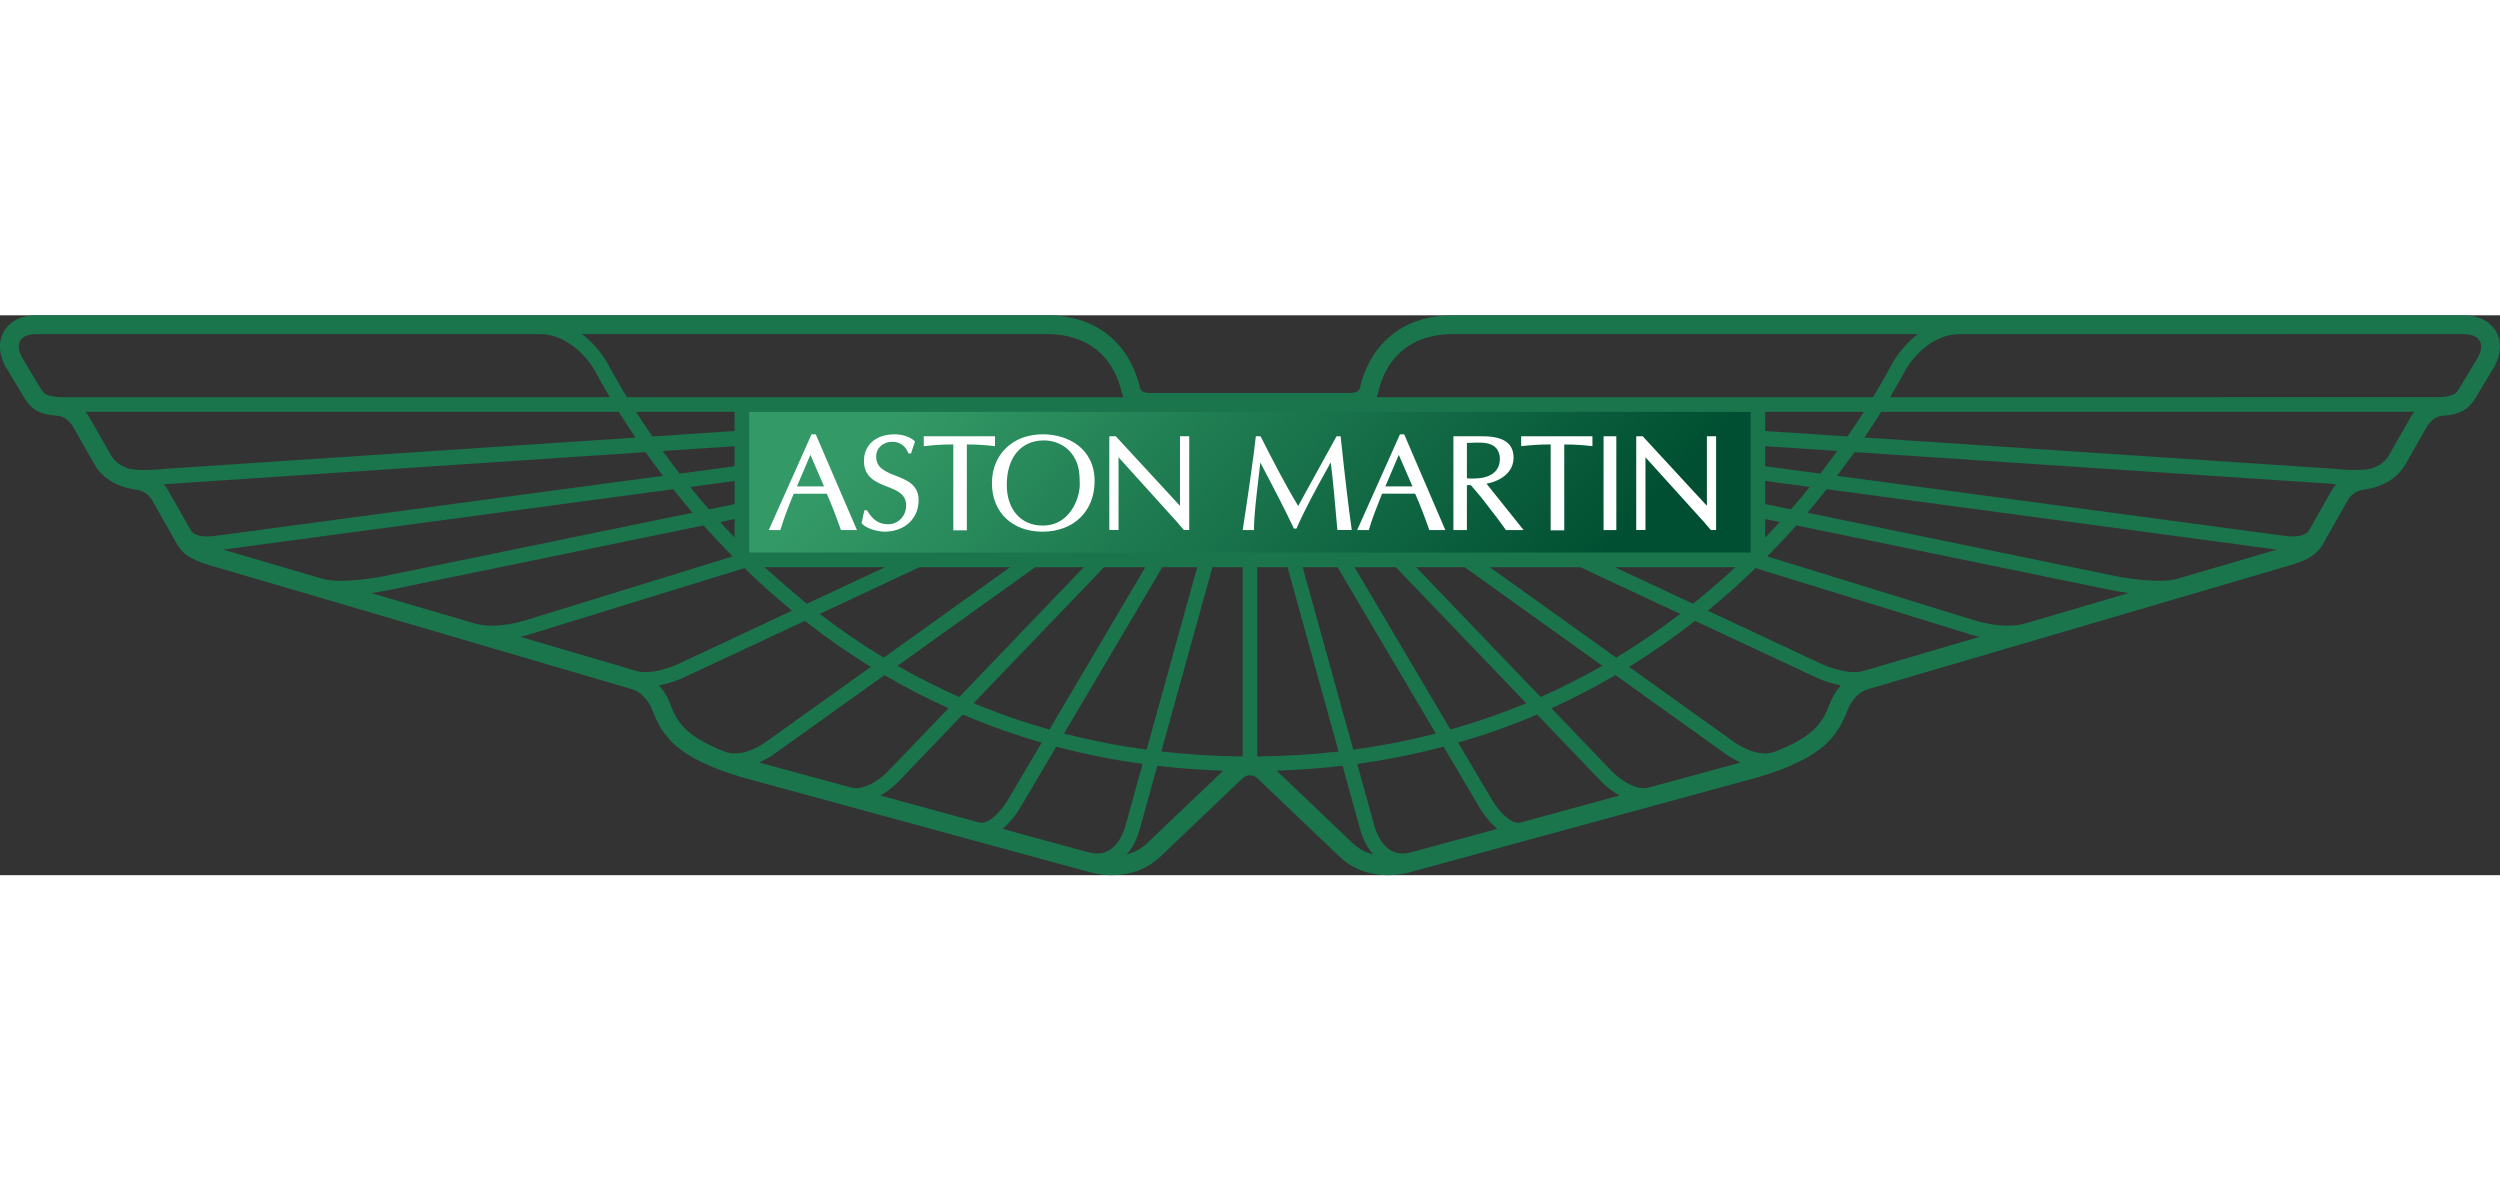 <?xml version="1.0" encoding="utf-8"?>
<svg version="1.1" width="210" height="100" viewBox="892.13 394.66 200 44.79" xmlns="http://www.w3.org/2000/svg">
  <rect x="892.13" y="394.66" width="200" height="44.79" fill="#333333" stroke="none"/>
  <title>Aston Martin Logo</title>
  <path d="M1091.797,395.929c-0.704-1.167-1.993-1.255-2.511-1.273h-80.859c-2.29,0-4.14,0.694-5.508,2.066c-0.982,0.979-1.659,2.256-2.009,3.795c-0.006,0.036-0.101,0.357-0.793,0.357h-15.983c-0.692,0-0.787-0.321-0.793-0.357c-0.35-1.539-1.026-2.816-2.009-3.795c-1.368-1.372-3.218-2.066-5.507-2.066h-80.86c-0.518,0.018-1.807,0.107-2.511,1.273c-0.334,0.569-0.585,1.528,0.14,2.867c0.006,0.012,1.481,2.465,1.481,2.465c0.602,0.987,1.293,1.354,2.748,1.446c0.021,0.002,0.695,0.072,1.167,0.893l1.508,2.649c0.317,0.608,1.067,2.033,3.625,2.379c0.043,0.006,0.789,0.089,1.201,0.873c0.006,0.009,1.862,3.277,1.862,3.277c0.542,1.051,1.302,1.44,2.682,1.866c0.003,0,33.818,9.927,33.818,9.927c1.149,0.34,1.619,1.637,1.619,1.637c0.808,2.087,1.857,3.804,7.136,5.397c0.003,0.002,27.667,7.549,27.667,7.549c0.338,0.112,3.507,1.076,5.894-1.227c0,0,6.471-6.176,6.488-6.188c0.002-0.006,0.271-0.28,0.637-0.28l0,0h0.001c0.365,0,0.634,0.273,0.636,0.28c0.017,0.012,6.488,6.188,6.488,6.188c2.387,2.303,5.555,1.339,5.894,1.227c0,0,27.663-7.546,27.667-7.549c5.279-1.593,6.328-3.311,7.136-5.397c0,0,0.469-1.297,1.618-1.637c0,0,33.816-9.927,33.818-9.927c1.38-0.426,2.14-0.815,2.682-1.866c0,0,1.856-3.269,1.862-3.277c0.412-0.784,1.158-0.866,1.201-0.873c2.558-0.346,3.308-1.771,3.624-2.379l1.509-2.649c0.472-0.821,1.146-0.89,1.167-0.893c1.454-0.092,2.146-0.459,2.748-1.446c0,0,1.475-2.453,1.48-2.465C1092.383,397.457,1092.132,396.498,1091.797,395.929z M985.116,414.81h2.792l-4.048,14.6c-2.252-0.307-4.453-0.735-6.605-1.292C980.199,423.136,984.13,416.479,985.116,414.81z M983.757,414.81l-7.672,12.99c-2.07-0.583-4.091-1.286-6.066-2.111c4.186-4.361,9.222-9.611,10.438-10.879l0,0l0,0H983.757z M965.696,414.81L965.696,414.81l7.242,0l-10.111,7.236c-1.756-1.06-3.463-2.227-5.121-3.498C961.502,416.771,965.017,415.128,965.696,414.81z M956.674,417.739c-0.088-0.072-2.397-2.012-3.377-2.929h9.638L956.674,417.739z M974.948,414.81h3.886l-9.961,10.388c-1.685-0.744-3.331-1.581-4.941-2.5C968.712,419.274,973.695,415.706,974.948,414.81z M975.825,396.161L975.825,396.161c1.874,0,3.368,0.548,4.444,1.625c0.777,0.777,1.316,1.804,1.603,3.057c0,0,0.058,0.214,0.131,0.369h-39.722c-0.607-0.997-1.608-2.806-1.608-2.806c-0.044-0.081-0.716-1.29-1.993-2.245C957.741,396.161,975.825,396.161,975.825,396.161z M948.844,410.187c-0.523-0.606-1.024-1.202-1.502-1.794l3.554-0.479v1.852L948.844,410.187z M950.895,410.958v1.473c-0.396-0.41-0.78-0.824-1.152-1.235C950.205,411.098,950.593,411.02,950.895,410.958z M946.497,407.327c-0.476-0.617-0.927-1.221-1.353-1.813l5.751-0.381l0,0l0,0l0,0v1.601L946.497,407.327z M950.895,403.918l-6.571,0.435c-0.474-0.682-0.91-1.343-1.312-1.973h7.882L950.895,403.918L950.895,403.918z M896.932,401.212L896.932,401.212L896.932,401.212L896.932,401.212L896.932,401.212c-1.028-0.077-1.246-0.199-1.569-0.729c0.003,0.004-1.341-2.231-1.448-2.408c-0.223-0.411-0.296-0.715-0.287-0.929c0.025-0.548,0.397-0.97,1.378-0.985l40.302,0.003c2.728,0,4.336,2.8,4.336,2.8c0.354,0.659,0.777,1.415,1.271,2.248H896.932z M902.394,406.921L902.394,406.921c-1.027-0.354-1.353-0.97-1.563-1.37c-0.628-1.068-1.454-2.664-1.86-3.172h42.658c0.41,0.655,0.854,1.345,1.341,2.063l-37.423,2.486C904.958,407,903.251,407.136,902.394,406.921z M909.307,412.312L909.307,412.312c-1.362,0.182-1.79-0.268-1.868-0.375l-1.792-3.155c-0.122-0.235-0.266-0.431-0.416-0.604c0.23-0.021,38.541-2.572,38.541-2.572c0.437,0.616,0.898,1.25,1.391,1.896L909.307,412.312L909.307,412.312z M918,415.76L918,415.76c-3.714-1.096-6.733-1.979-8.021-2.355l36.012-4.833c0.492,0.619,1.006,1.247,1.545,1.881l-24.64,5.066C921.981,415.708,919.353,416.114,918,415.76z M930.21,419.343L930.21,419.343c-2.75-0.806-5.648-1.657-8.382-2.462c0.729-0.101,1.25-0.208,1.305-0.22c-0.003,0.003,17.85-3.667,25.284-5.194c0.735,0.824,1.506,1.652,2.323,2.482l-16.509,5.093C934.194,419.054,931.942,419.801,930.21,419.343z M943.085,423.124L943.085,423.124c-0.352-0.104-4.273-1.256-9.327-2.742c0.482-0.107,0.799-0.214,0.834-0.226c-0.015,0.006,13.858-4.274,17.088-5.271c1.185,1.149,2.456,2.292,3.816,3.405l-8.929,4.179C945.978,422.766,944.256,423.441,943.085,423.124z M950.24,429.615c-3.494-1.318-4.017-2.631-4.514-3.904c-0.041-0.113-0.296-0.792-0.869-1.444c1.183-0.224,2.161-0.714,2.225-0.747c-0.01,0.002,4.726-2.208,9.434-4.415c1.706,1.339,3.468,2.569,5.276,3.682l-8.347,5.971C953.419,428.785,951.688,430.071,950.24,429.615z M960.255,432.449L960.255,432.449l-7.397-2.015c0.738-0.321,1.242-0.7,1.283-0.733c-0.006,0.006,4.133-2.956,8.746-6.256c1.667,0.973,3.374,1.86,5.124,2.651l-4.859,5.063C962.718,431.616,961.365,432.714,960.255,432.449z M970.518,435.25L970.518,435.25l-7.961-2.173c0.826-0.47,1.398-1.063,1.442-1.107c0,0,2.276-2.376,5.151-5.374c2.054,0.875,4.157,1.625,6.315,2.248l-2.63,4.457C972.515,433.878,971.442,435.396,970.518,435.25z M980.884,437.447c-0.451,0.273-0.975,0.336-1.597,0.193l-6.958-1.896c0.85-0.694,1.423-1.682,1.521-1.864c-0.004,0.004,1.178-1.994,2.781-4.711c2.25,0.595,4.554,1.057,6.91,1.38l-1.347,4.853l0,0C982.196,435.417,981.878,436.84,980.884,437.447z M983.961,436.836c-0.53,0.515-1.125,0.804-1.701,0.959c0.771-0.869,1.039-1.962,1.079-2.131l1.378-4.962c1.728,0.2,3.487,0.33,5.27,0.39C988.559,432.449,983.961,436.836,983.961,436.836z M991.541,429.952c-2.214-0.018-4.381-0.155-6.507-0.396v0l4.089-14.746h2.417V429.952z M1002.38,400.843L1002.38,400.843c0.282-1.253,0.823-2.28,1.6-3.057c1.076-1.077,2.573-1.625,4.444-1.625c0,0,18.087,0,37.146,0c-1.277,0.956-1.948,2.164-1.993,2.245c-0.43,0.806-0.968,1.75-1.606,2.807h-39.723C1002.33,401.067,1002.38,400.843,1002.38,400.843L1002.38,400.843z M1033.345,409.764v-1.852l3.567,0.479c-0.479,0.593-0.982,1.191-1.507,1.794C1034.486,409.997,1033.778,409.853,1033.345,409.764z M1034.509,411.196c-0.375,0.414-0.765,0.833-1.164,1.248v-1.485L1034.509,411.196z M1033.345,406.734v-1.601l5.767,0.381c-0.426,0.592-0.881,1.196-1.356,1.813L1033.345,406.734z M1033.345,403.918v-1.539h7.897c-0.401,0.63-0.841,1.292-1.311,1.973L1033.345,403.918z M1011.309,414.81L1011.309,414.81h7.244l7.99,3.738c-1.66,1.271-3.367,2.438-5.122,3.5C1017.565,419.287,1013.502,416.378,1011.309,414.81z M1020.317,422.698c-1.605,0.92-3.255,1.756-4.936,2.5c-3.628-3.78-7.996-8.338-9.965-10.388h3.886L1020.317,422.698z M1021.314,414.81h9.639c-0.982,0.976-3.301,2.866-3.377,2.929C1025.232,416.64,1022.946,415.575,1021.314,414.81z M1000.492,414.81h3.301l10.437,10.882c-1.971,0.821-3.994,1.521-6.064,2.107L1000.492,414.81L1000.492,414.81z M999.133,414.81L999.133,414.81l7.862,13.305c-2.152,0.56-4.356,0.988-6.605,1.295l-4.048-14.6H999.133z M992.711,429.955V414.81h2.418l4.087,14.746C997.089,429.8,994.921,429.934,992.711,429.955z M999.28,435.876L999.28,435.876c0,0-3.746-3.576-5.018-4.784c1.783-0.063,3.543-0.194,5.271-0.396l1.378,4.971c0.039,0.173,0.314,1.263,1.08,2.129C1000.934,437.495,1000.615,437.182,999.28,435.876z M1004.962,437.64L1004.962,437.64c-0.622,0.143-1.147,0.08-1.599-0.193c-0.969-0.593-1.291-1.956-1.31-2.037l-1.347-4.861c2.355-0.327,4.656-0.789,6.905-1.384l2.795,4.73c0.096,0.169,0.662,1.158,1.513,1.848L1004.962,437.64z M1013.732,435.25L1013.732,435.25c-0.925,0.146-1.998-1.372-2.31-1.938l-2.641-4.47c2.157-0.622,4.267-1.367,6.317-2.245l5.151,5.376c0.046,0.045,0.616,0.637,1.442,1.104L1013.732,435.25z M1025.31,432.092L1025.31,432.092L1025.31,432.092l-1.316,0.357c-1.108,0.266-2.462-0.833-2.895-1.289c0,0-2.126-2.211-4.856-5.063c1.747-0.792,3.454-1.675,5.12-2.652l8.758,6.266c0.036,0.029,0.536,0.404,1.271,0.723C1029.446,430.963,1025.31,432.092,1025.31,432.092z M1038.527,425.705c-0.498,1.277-1.019,2.592-4.526,3.91c-1.448,0.45-3.17-0.83-3.185-0.845c-0.007-0.006-3.912-2.801-8.359-5.983c1.808-1.116,3.569-2.342,5.279-3.682l9.45,4.423c0.052,0.027,1.026,0.519,2.207,0.739C1038.828,424.91,1038.573,425.573,1038.527,425.705L1038.527,425.705z M1041.166,423.124c-1.171,0.318-2.896-0.358-3.469-0.646c0,0-4.413-2.065-8.943-4.185c1.36-1.116,2.632-2.256,3.816-3.408l17.101,5.277c0.032,0.012,0.344,0.113,0.819,0.22L1041.166,423.124z M1054.048,419.34c-1.732,0.464-3.993-0.286-4.016-0.292l-0.026-0.009c0,0-0.004-0.002-0.006-0.002l-16.491-5.087c0.817-0.83,1.595-1.655,2.326-2.482l25.283,5.197c0.056,0.009,0.573,0.116,1.301,0.217L1054.048,419.34L1054.048,419.34z M1066.261,415.756L1066.261,415.756L1066.261,415.756c-1.35,0.358-3.99-0.047-4.907-0.237c0,0-16.865-3.466-24.637-5.064c0.539-0.634,1.057-1.262,1.547-1.884l36.007,4.833L1066.261,415.756L1066.261,415.756z M1078.593,408.797L1078.593,408.797c0.01-0.012-1.472,2.596-1.78,3.138c-0.075,0.101-0.496,0.559-1.867,0.377l-35.855-4.81c0.492-0.643,0.958-1.281,1.395-1.896l38.088,2.527c0.056,0.006,0.216,0.024,0.445,0.044C1078.862,408.357,1078.719,408.559,1078.593,408.797z M1084.954,402.855l-1.536,2.697c-0.21,0.399-0.533,1.015-1.56,1.369c-0.857,0.214-2.564,0.078-3.155,0.006l-37.418-2.486c0.484-0.717,0.933-1.408,1.341-2.063h42.65C1085.165,402.522,1085.056,402.676,1084.954,402.855L1084.954,402.855L1084.954,402.855z M1090.334,398.075L1090.334,398.075c-0.021,0.033-1.45,2.412-1.45,2.412c-0.271,0.447-0.439,0.649-1.554,0.72c-0.007,0-43.991,0.006-43.991,0.006c0.492-0.833,0.914-1.589,1.269-2.247c0.012-0.023,1.57-2.8,4.337-2.8l40.299-0.003c0.423,0.018,0.973,0.065,1.263,0.545c0.035,0.065,0.118,0.199,0.118,0.44C1090.624,397.36,1090.556,397.664,1090.334,398.075z" style="fill: rgb(26, 117, 77);"/>
  <linearGradient id="SVGID_1_" gradientUnits="userSpaceOnUse" x1="990.754" y1="408.026" x2="1003.17" y2="396.201" gradientTransform="matrix(2.839 0 0 -2.839 -1837.945 1549.485)">
    <stop offset="0" stop-color="#339966"/>
    <stop offset="1" stop-color="#004F32"/>
    <stop offset="1" stop-color="#004F32"/>
  </linearGradient>
  <path fill="url(#SVGID_1_)" d="M952.083,413.64c-0.006-0.006-0.011-0.012-0.017-0.018v-11.237h80.111v11.243c-0.002,0.006-0.006,0.006-0.009,0.009L952.083,413.64L952.083,413.64L952.083,413.64z"/>
  <path fill="#FFF" d="M957.389,404.18h-0.334l-3.423,7.659h0.927l0.015-0.044c0.277-0.932,0.634-1.825,0.981-2.682c0,0,0.049-0.123,0.072-0.181c0.084,0,2.563,0,2.647,0c0.358,0.814,0.724,1.75,1.117,2.866l0.016,0.042h1.279L957.389,404.18L957.389,404.18L957.389,404.18z M955.885,408.347c0.07-0.169,0.969-2.274,1.076-2.524c0.105,0.25,1.021,2.354,1.094,2.524C957.874,408.347,956.06,408.347,955.885,408.347L955.885,408.347L955.885,408.347z M961.053,411.294l0.029,0.029c0.404,0.441,1.316,0.646,1.807,0.646c1.606,0,2.731-1.036,2.731-2.523c0-1.233-0.933-1.596-1.835-1.953c-0.801-0.319-1.563-0.613-1.563-1.524c0-0.691,0.545-1.19,1.292-1.19c0.597,0,1.048,0.315,1.277,0.893l0.016,0.042h0.204l0.319-0.967l-0.035-0.033c-0.437-0.393-1.108-0.533-1.585-0.533c-1.498,0-2.463,0.836-2.463,2.134c0,1.322,0.986,1.706,1.854,2.051c0.785,0.303,1.521,0.595,1.521,1.503c0,0.842-0.628,1.506-1.428,1.506c-0.733,0-1.219-0.315-1.692-1.089l-0.018-0.029h-0.204L961.053,411.294L961.053,411.294L961.053,411.294z M971.663,404.338h-5.632v0.789l0.073-0.006c0.646-0.068,1.271-0.128,2.29-0.131c0,0.134,0,6.873,0,6.873h1.082c0,0,0-6.736,0-6.87c0.765,0,1.496,0.044,2.179,0.128l0.076,0.009v-0.792H971.663L971.663,404.338z M975.544,404.18c-2.389,0-4.06,1.611-4.06,3.912c0,2.322,1.625,3.878,4.039,3.878c2.495,0,4.176-1.625,4.176-4.042C979.699,405.337,977.611,404.18,975.544,404.18z M977.544,410.633c-0.532,0.563-1.199,0.849-1.992,0.849c-1.749,0-2.88-1.28-2.88-3.259c0-2.194,1.143-3.555,2.978-3.555c0.866,0,1.684,0.381,2.188,1.018c0.555,0.708,0.668,1.447,0.668,2.331c0.003,0.048,0.006,0.101,0.006,0.152C978.512,408.889,978.219,409.91,977.544,410.633L977.544,410.633L977.544,410.633z M987.2,404.338h-0.671c0,0,0,5.42,0,5.551c-0.006,0-0.008,0-0.012,0c-0.039-0.045-5.124-5.551-5.124-5.551h-0.518v7.5h0.738c0,0,0-5.67,0-5.804c0.006,0,0.01,0,0.016,0c0.04,0.045,4.635,5.132,4.635,5.132l0.576,0.672h0.035h0.393v-7.5H987.2L987.2,404.338L987.2,404.338z M999.321,404.338h-0.266l-1.817,3.294c0,0-1.149,2.096-1.254,2.284c-1.12-1.87-2.13-3.837-2.989-5.542l-0.018-0.036h-0.381l-0.006,0.062c-0.107,1.108-0.752,5.623-1.034,7.364l-0.015,0.075h0.909v-0.065c0-1.057,0.187-2.632,0.387-4.302c0,0,0.084-0.738,0.119-1.033c0.128,0.244,1.539,2.923,2.078,4.027l0.609,1.256h0.204l0.018-0.042c0.628-1.441,1.513-3.087,2.725-5.254c0.172,1.292,0.399,3.873,0.524,5.352l0.007,0.06h1.149l-0.01-0.075c-0.26-1.819-0.542-4.227-0.874-7.364l-0.006-0.062H999.321L999.321,404.338L999.321,404.338z M1004.464,404.18h-0.336l-3.425,7.659h0.932l0.013-0.044c0.278-0.941,0.637-1.837,0.984-2.7c0,0,0.044-0.107,0.064-0.163c0.085,0,2.563,0,2.649,0c0.364,0.833,0.739,1.791,1.114,2.866l0.016,0.042h1.281L1004.464,404.18L1004.464,404.18L1004.464,404.18z M1002.958,408.347c0.07-0.169,0.97-2.274,1.076-2.524c0.107,0.25,1.021,2.354,1.094,2.524C1004.948,408.347,1003.135,408.347,1002.958,408.347z M1011.051,408.133c1.354-0.273,2.163-1.044,2.163-2.086c0-1.146-0.804-1.708-2.461-1.708h-2.351v7.501h1.079c0,0,0-3.465,0-3.595c0.085,0,0.268,0,0.314,0c0.035,0.044,0.841,0.991,0.841,0.991c-0.004-0.003,1.271,1.646,1.271,1.646l0.698,0.958h0.037h1.377C1014.02,411.839,1011.179,408.291,1011.051,408.133L1011.051,408.133L1011.051,408.133z M1009.482,407.704c0-0.119,0-2.714,0-2.834c0.444-0.021,1.135-0.05,1.509,0.01c0.749,0.122,1.13,0.559,1.13,1.294c0,0.754-0.495,1.304-1.329,1.471C1010.323,407.74,1009.755,407.723,1009.482,407.704L1009.482,407.704z M1019.457,404.338h-5.633v0.789l0.073-0.006c0.647-0.068,1.271-0.128,2.286-0.131c0,0.134,0,6.873,0,6.873h1.088c0,0,0-6.736,0-6.87c0.762,0,1.494,0.044,2.178,0.128l0.076,0.009v-0.792H1019.457L1019.457,404.338L1019.457,404.338z M1020.415,411.839h1.021v-7.501h-1.021V411.839z M1028.681,404.338c0,0,0,5.42,0,5.551c-0.004,0-0.006,0-0.009,0c-0.04-0.045-5.124-5.551-5.124-5.551h-0.519v7.5h0.738c0,0,0-5.67,0-5.804c0.006,0,0.009,0,0.013,0c0.039,0.045,4.642,5.132,4.642,5.132l0.576,0.672h0.421v-7.5H1028.681z"/>
</svg>
